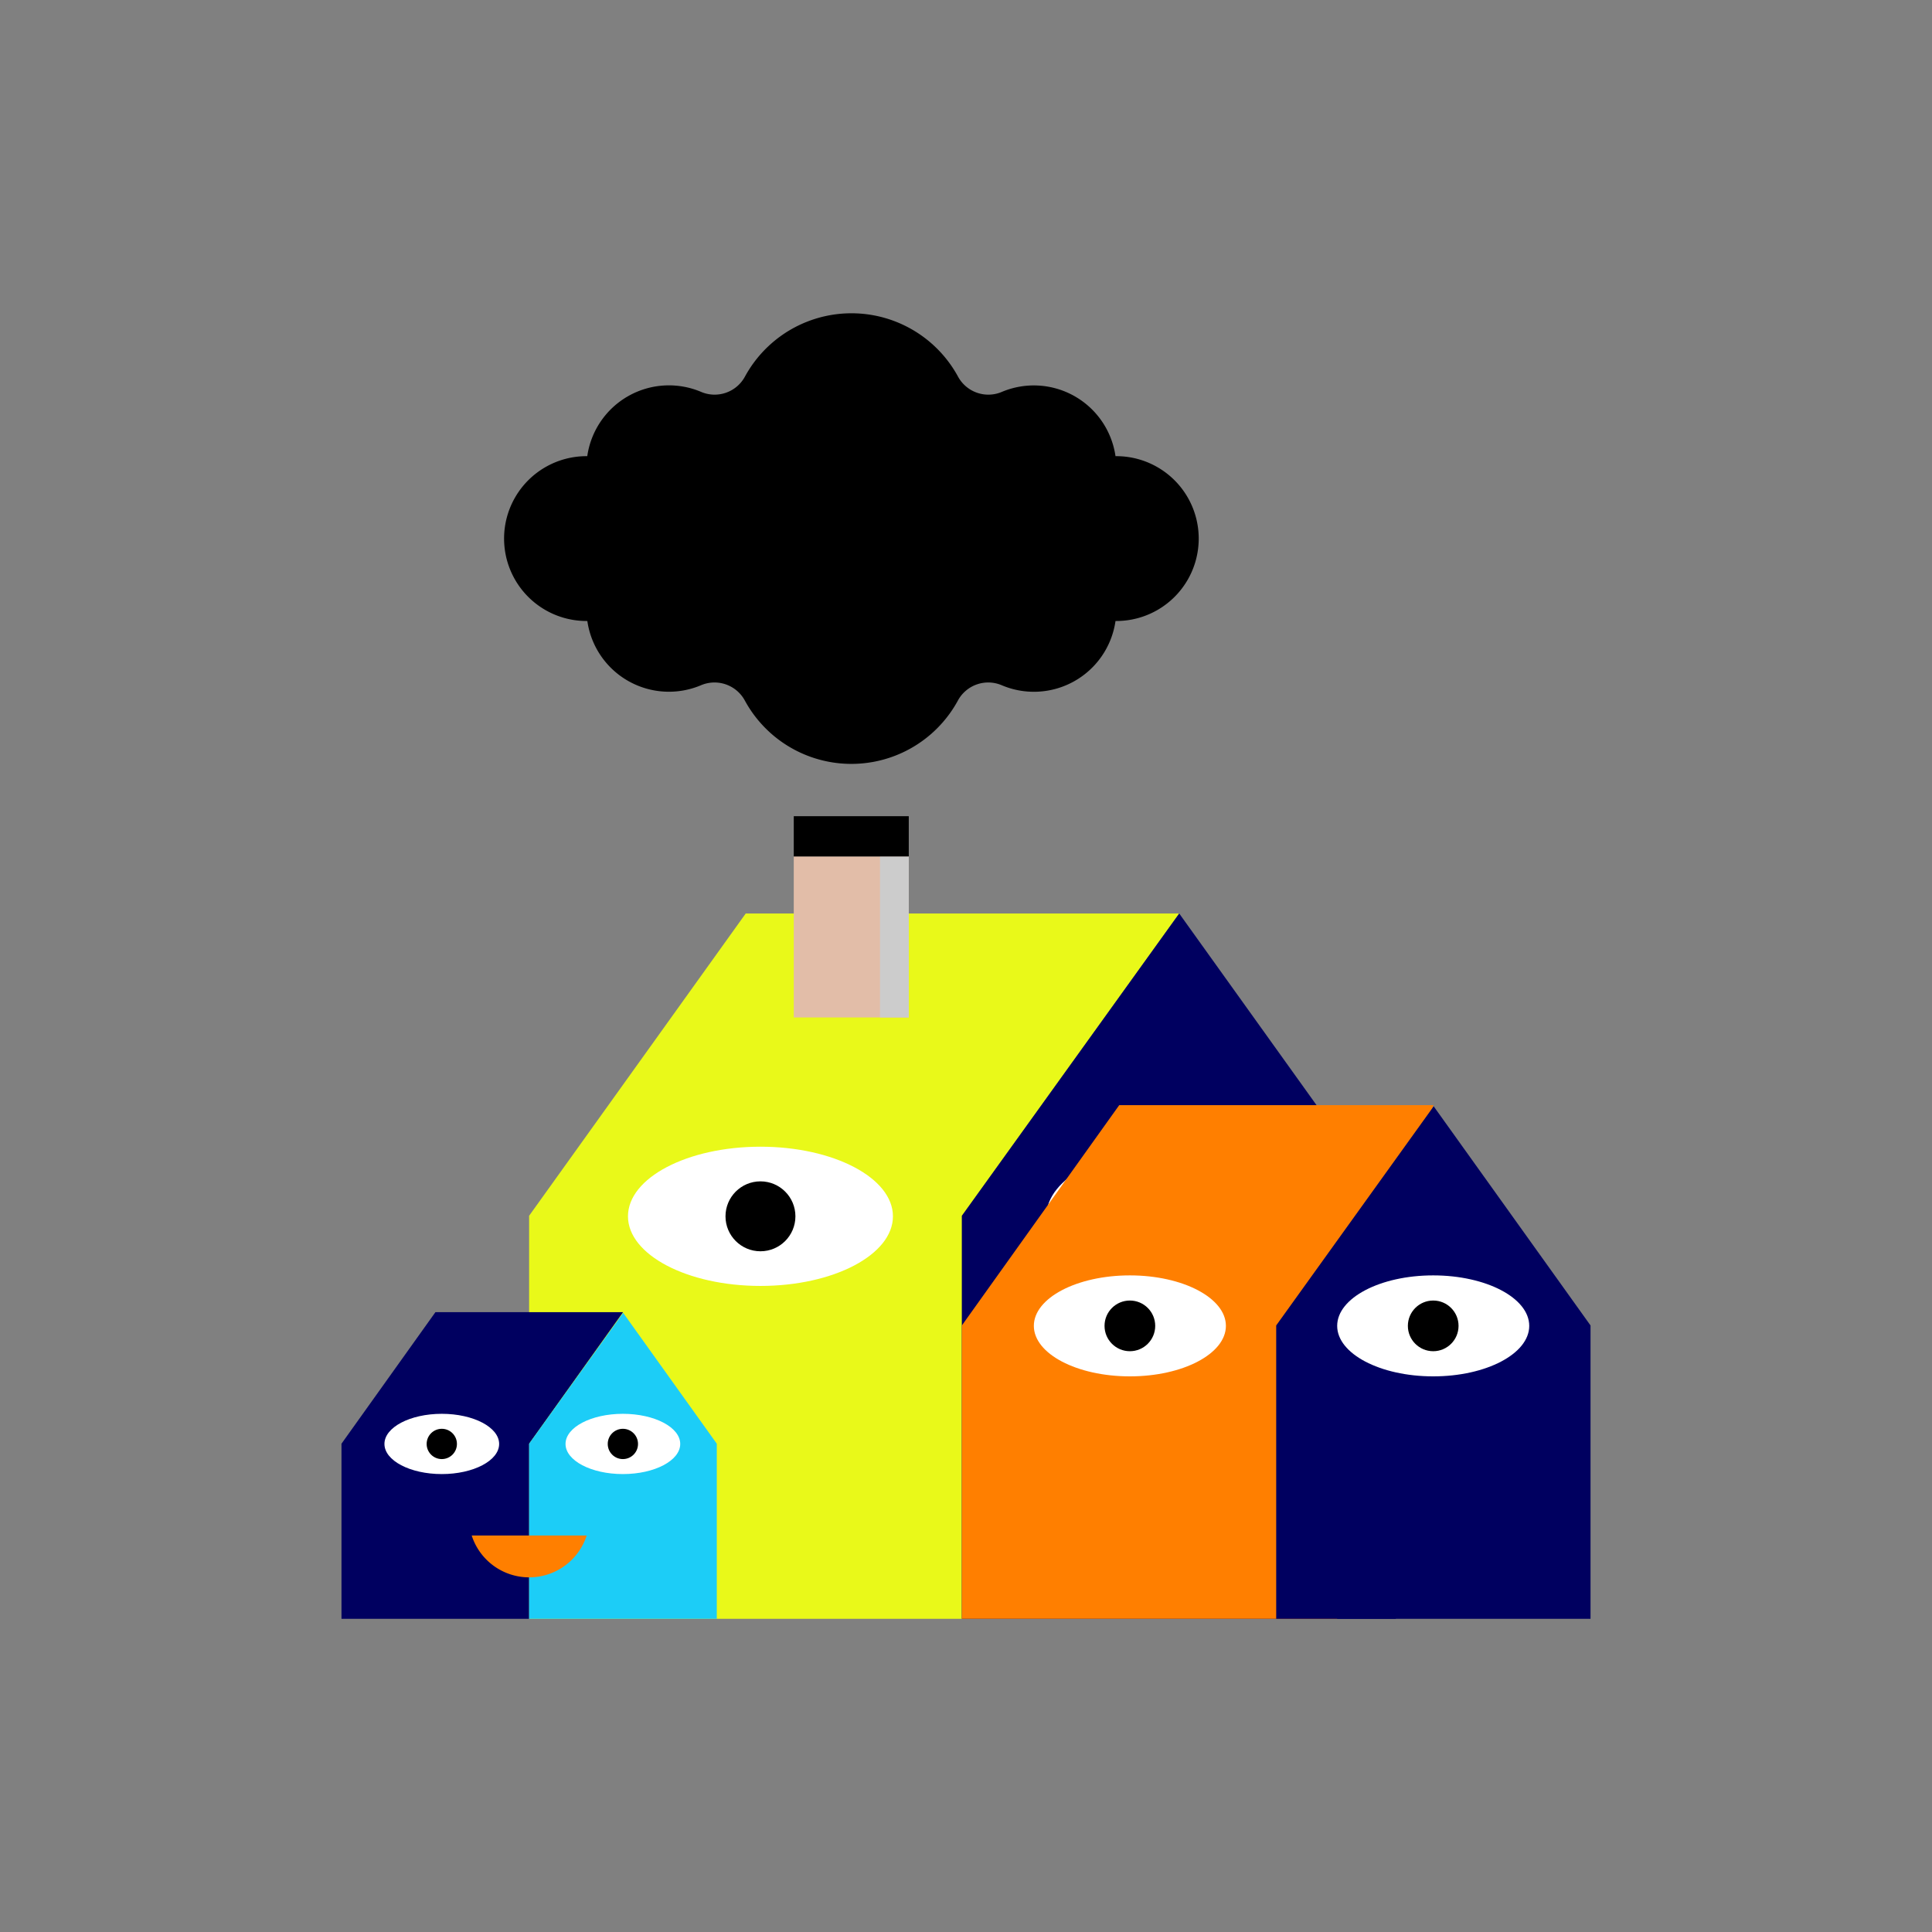 <svg xmlns="http://www.w3.org/2000/svg" viewBox="0 0 504 504"><rect x="0" y="0" width="504" height="504" fill="#808080" stroke="none"/><defs><style>.cls-1{isolation:isolate;}.cls-2{fill:#e9f919;}.cls-3{fill:#000060;}.cls-4{fill:#fff;}.cls-5{fill:#e2bda8;}.cls-6{fill:#ccc;mix-blend-mode:multiply;}.cls-7{fill:#ff7f00;}.cls-8{fill:#1ccdf7;}</style></defs><title>material-80</title><g class="cls-1"><g id="Layer_1" data-name="Layer 1"><path d="M291.16,119H291a21.52,21.52,0,0,0-29.64-16.77,9,9,0,0,1-11.45-4,31.64,31.64,0,0,0-55.57,0,9,9,0,0,1-11.45,4A21.52,21.52,0,0,0,153.2,119H153a21.5,21.5,0,0,0,0,43h.22a21.5,21.5,0,0,0,29.64,16.76,9,9,0,0,1,11.45,4,31.63,31.63,0,0,0,55.57,0,9,9,0,0,1,11.45-4A21.5,21.5,0,0,0,291,162h.21a21.5,21.5,0,1,0,0-43Z"/><polygon class="cls-2" points="307.62 238.3 194.54 238.3 138.03 317.16 138.03 422.3 251.03 422.3 251.03 317.16 307.62 238.3"/><polygon class="cls-3" points="364.12 317.16 307.62 238.3 250.91 317.16 250.91 422.3 364.12 422.3 364.12 317.16"/><ellipse class="cls-4" cx="198.38" cy="317.3" rx="34.56" ry="18.16"/><circle cx="198.38" cy="317.3" r="9.12"/><ellipse class="cls-4" cx="307.52" cy="317.3" rx="34.56" ry="18.16"/><circle cx="307.52" cy="317.3" r="9.12"/><rect class="cls-5" x="207.07" y="223.42" width="30" height="42"/><rect class="cls-6" x="229.57" y="223.42" width="7.5" height="42"/><rect x="207.07" y="212.92" width="30" height="10.5"/><polygon class="cls-7" points="373.96 288.3 291.97 288.3 250.92 345.77 250.92 422.3 348.83 422.3 348.83 345.77 373.96 288.3"/><polygon class="cls-3" points="414.92 345.77 374 288.6 332.92 345.77 332.92 422.3 414.92 422.3 414.92 345.77"/><ellipse class="cls-4" cx="294.75" cy="345.88" rx="25.05" ry="13.17"/><circle cx="294.75" cy="345.88" r="6.61"/><ellipse class="cls-4" cx="373.88" cy="345.88" rx="25.05" ry="13.17"/><circle cx="373.88" cy="345.88" r="6.61"/><polygon class="cls-3" points="162.54 342.3 113.59 342.3 89.08 376.62 89.08 422.3 138.03 422.3 138.03 376.62 162.54 342.3"/><polygon class="cls-8" points="186.99 376.62 162.56 342.48 138.03 376.62 138.03 422.3 186.99 422.3 186.99 376.62"/><ellipse class="cls-4" cx="115.25" cy="376.68" rx="14.96" ry="7.86"/><circle cx="115.25" cy="376.68" r="3.95"/><ellipse class="cls-4" cx="162.49" cy="376.68" rx="14.96" ry="7.86"/><circle cx="162.49" cy="376.68" r="3.95"/><path class="cls-7" d="M153.05,400.56a15.76,15.76,0,0,1-30,0Z"/></g></g></svg>